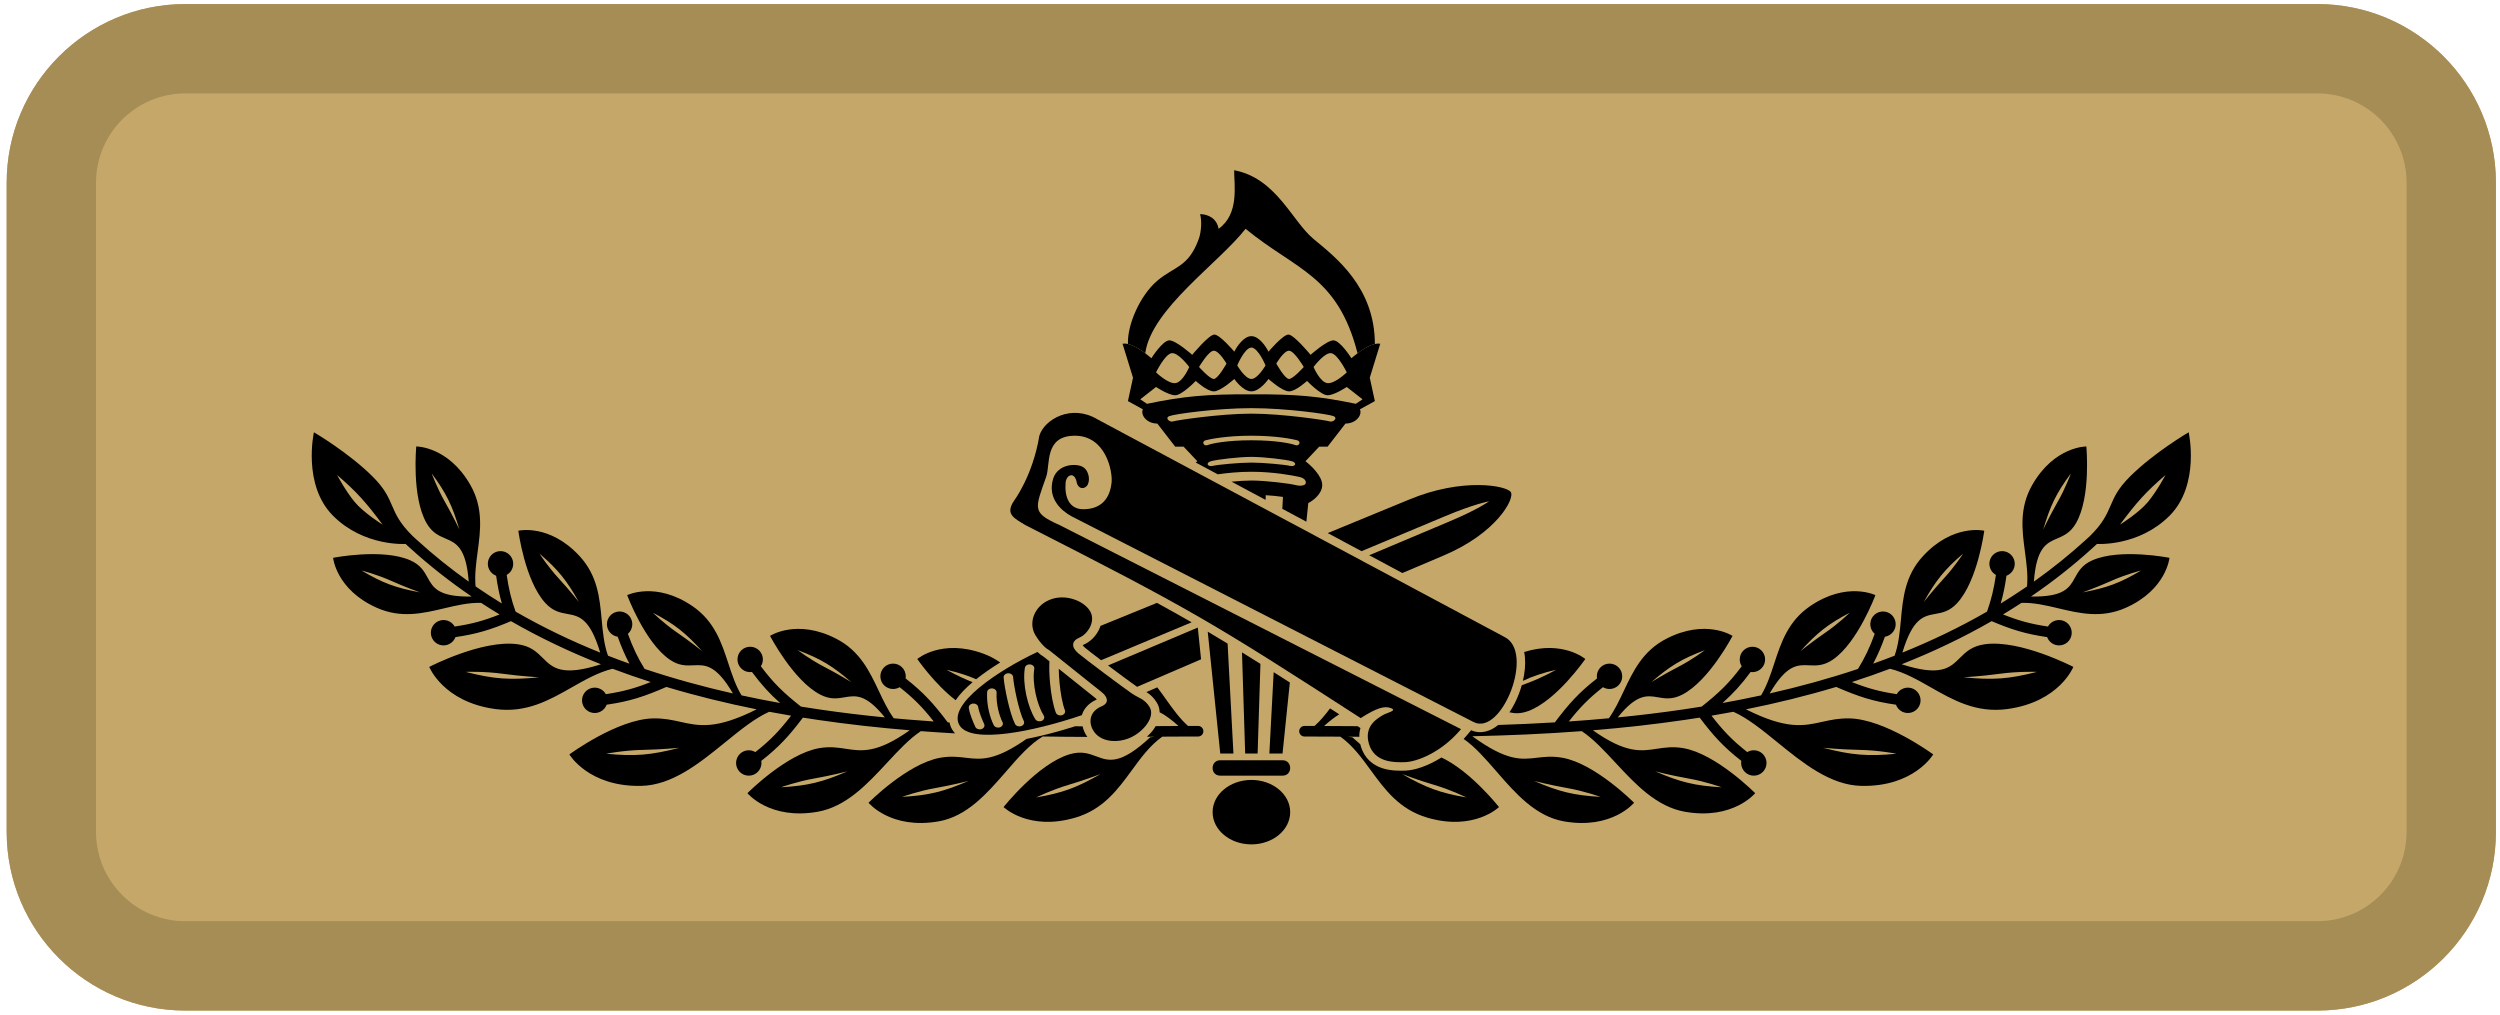 <svg width="308" height="125" viewBox="0 0 308 125" fill="none" xmlns="http://www.w3.org/2000/svg">
<path d="M0.823 22.512C0.823 10.355 10.678 0.5 22.835 0.5H285.485C297.641 0.5 307.496 10.355 307.496 22.512V102.488C307.496 114.645 297.641 124.5 285.485 124.5H22.835C10.678 124.5 0.823 114.645 0.823 102.488V22.512Z" fill="#C5A869"/>
<path fill-rule="evenodd" clip-rule="evenodd" d="M285.485 11.506H22.835C16.757 11.506 11.829 16.433 11.829 22.512V102.488C11.829 108.567 16.757 113.494 22.835 113.494H285.485C291.563 113.494 296.49 108.567 296.49 102.488V22.512C296.49 16.433 291.563 11.506 285.485 11.506ZM22.835 0.5C10.678 0.5 0.823 10.355 0.823 22.512V102.488C0.823 114.645 10.678 124.5 22.835 124.5H285.485C297.641 124.5 307.496 114.645 307.496 102.488V22.512C307.496 10.355 297.641 0.5 285.485 0.5H22.835Z" fill="#A68C55"/>
<path d="M135.218 51.669L185.307 78.453C189.17 80.247 185.015 90.773 181.527 88.946L131.997 63.599C130.697 62.883 129.044 61.373 129.735 59.024C130.296 57.118 132.655 57.04 133.451 57.554C134.247 58.069 134.336 59.392 133.894 59.869C133.451 60.347 132.832 60.163 132.655 59.465C132.434 58.071 131.372 58.436 131.283 59.465C131.137 61.164 131.684 62.736 133.451 62.736C135.218 62.736 136.681 61.891 136.946 59.465C137.098 58.074 136.238 53.681 132.434 53.681C128.629 53.681 129.42 57.242 128.894 58.73C127.479 62.736 127.12 63.154 130.531 64.684L179.995 89.83C177.592 92.709 174.557 93.843 173.131 93.897C171.705 93.951 169.339 93.924 168.659 91.663C167.978 89.401 169.793 88.471 170.312 88.136C170.83 87.802 172.191 87.571 171.381 87.248C170.571 86.925 169.599 87.221 167.636 88.471C149.407 76.689 146.759 75.09 126.313 64.684C124.91 63.825 123.826 63.355 124.92 61.702C124.92 61.702 127.232 58.651 128.048 53.681C128.66 51.669 131.997 49.727 135.218 51.669Z" fill="black"/>
<path d="M158.951 100.058C158.951 102.251 156.811 104.028 154.172 104.028C151.533 104.028 149.393 102.251 149.393 100.058C149.393 97.866 151.533 96.088 154.172 96.088C156.811 96.088 158.951 97.866 158.951 100.058Z" fill="black"/>
<path d="M158.009 93.662C159.252 93.662 159.276 95.561 158.009 95.561L150.335 95.561C149.068 95.561 149.092 93.662 150.335 93.662L158.009 93.662Z" fill="black"/>
<path d="M169.382 42.377C169.382 35.363 164.506 31.665 161.83 29.442C159.154 27.219 157.241 21.945 152.048 20.972C152.048 22.875 152.684 26.364 150.132 28.188C149.905 26.886 148.808 26.383 147.85 26.383C148.075 27.132 148.017 28.529 147.686 29.442C146.418 32.943 144.679 32.807 142.58 34.584C140.481 36.361 138.875 39.965 138.962 42.377C139.683 42.542 140.511 43.082 141.094 43.52C141.848 38.057 150.132 32.443 153.454 28.188C159.642 33.281 164.776 33.901 167.25 43.52C167.834 43.082 168.661 42.542 169.382 42.377Z" fill="black"/>
<path d="M139.171 90.917C137.543 91.599 135.536 91.395 134.695 90.009C134.064 88.969 134.247 87.632 135.708 87.02C136.876 86.531 136.232 85.671 135.764 85.301L129.266 80.11C129 79.989 128.289 79.45 127.566 78.257C126.661 76.766 127.396 74.698 129.294 73.904C131.193 73.109 133.506 73.988 134.284 75.271C135.062 76.553 133.981 78.136 132.98 78.555C131.978 78.975 131.981 79.756 132.841 80.483C133.7 81.21 138.395 84.722 139.463 85.448C140.318 86.029 141.022 86.104 141.63 87.106C142.387 88.354 140.798 90.236 139.171 90.917Z" fill="black"/>
<path fill-rule="evenodd" clip-rule="evenodd" d="M127.808 80.321C128.056 80.554 128.306 80.746 128.541 80.879L129.292 81.478C129.244 82.221 129.276 83.187 129.366 84.149C129.491 85.49 129.736 86.908 130.084 87.803C130.183 88.058 130.512 88.198 130.82 88.116C131.127 88.033 131.295 87.76 131.196 87.504C130.892 86.722 130.655 85.397 130.531 84.074C130.476 83.481 130.445 82.905 130.44 82.395L134.956 86.003L134.959 86.005C135.013 86.048 135.077 86.109 135.129 86.176C134.125 86.611 133.515 87.317 133.286 88.107C127.369 90.126 119.631 91.697 118.216 89.364C116.673 86.821 122.939 82.608 127.808 80.321ZM126.925 81.858C127.244 81.895 127.467 82.14 127.423 82.406C127.278 83.274 127.358 84.386 127.588 85.461C127.818 86.538 128.189 87.527 128.587 88.155C128.737 88.392 128.628 88.686 128.342 88.811C128.057 88.936 127.703 88.845 127.553 88.608C127.078 87.859 126.679 86.763 126.437 85.631C126.194 84.498 126.098 83.276 126.265 82.272C126.31 82.007 126.605 81.821 126.925 81.858ZM124.192 82.949C124.514 82.932 124.792 83.134 124.813 83.402C124.859 83.986 125.04 85.058 125.29 86.139C125.542 87.23 125.849 88.271 126.128 88.818C126.255 89.065 126.116 89.35 125.819 89.454C125.522 89.559 125.179 89.444 125.053 89.197C124.719 88.544 124.393 87.411 124.142 86.322C123.889 85.223 123.697 84.107 123.646 83.465C123.626 83.197 123.87 82.966 124.192 82.949ZM122.223 84.813C122.546 84.825 122.795 85.052 122.78 85.32C122.699 86.796 123.142 88.24 123.511 88.964C123.636 89.211 123.497 89.496 123.2 89.601C122.903 89.705 122.56 89.59 122.434 89.343C122.005 88.5 121.523 86.912 121.613 85.276C121.627 85.008 121.901 84.801 122.223 84.813ZM119.877 86.68C120.198 86.653 120.484 86.848 120.517 87.115C120.548 87.376 120.668 87.77 120.822 88.182C120.972 88.584 121.141 88.969 121.249 89.197C121.367 89.446 121.219 89.728 120.918 89.826C120.618 89.924 120.279 89.802 120.161 89.552C120.044 89.304 119.865 88.897 119.706 88.469C119.549 88.051 119.398 87.577 119.354 87.211C119.321 86.945 119.556 86.707 119.877 86.68Z" fill="black"/>
<path fill-rule="evenodd" clip-rule="evenodd" d="M158.009 92.832H156.385L156.916 82.814C157.559 83.221 158.221 83.643 158.909 84.082L158.009 92.832ZM154.939 92.832L155.286 81.787C154.504 81.296 153.749 80.826 153.013 80.372L153.405 92.832L154.939 92.832ZM151.241 79.288L151.959 92.832H150.335L148.792 77.823C149.601 78.3 150.413 78.785 151.241 79.288ZM142.534 74.274C144.026 75.089 145.428 75.874 146.808 76.668L135.652 81.338C134.733 80.641 133.965 80.048 133.674 79.802C133.53 79.68 133.451 79.58 133.412 79.513C133.41 79.509 133.407 79.505 133.405 79.501L133.402 79.496C133.399 79.489 133.396 79.484 133.394 79.478C133.417 79.464 133.453 79.445 133.506 79.422C134.323 79.08 135.008 78.366 135.382 77.603C135.458 77.447 135.525 77.282 135.578 77.11C137.478 76.336 139.871 75.36 142.534 74.274ZM172.772 70.596C174.961 69.663 176.702 68.924 177.752 68.484C184.4 65.702 186.625 61.437 186.14 60.636C185.653 59.835 180.203 58.784 173.556 61.567C171.824 62.292 168.114 63.818 163.574 65.677L167.74 67.905L178.062 63.584C181.675 62.071 183.455 61.76 183.455 61.76C183.455 61.76 182.097 62.767 178.484 64.279C177.482 64.699 173.67 66.305 168.682 68.409L172.772 70.596ZM160.945 64.272L161.181 61.977C161.754 61.69 162.9 60.842 162.9 59.75C162.9 58.658 161.523 57.344 160.834 56.824L162.525 55.03H163.558L165.764 52.183C167.051 52.183 167.85 51.166 167.548 50.428L169.382 49.416L168.758 46.533L170.045 42.353C169.844 42.31 169.619 42.323 169.382 42.377C168.661 42.542 167.834 43.082 167.25 43.52C166.801 43.858 166.496 44.135 166.496 44.135C166.496 44.135 165.108 41.932 164.281 41.932C163.453 41.932 161.464 43.714 161.464 43.714C161.464 43.714 159.412 41.219 158.734 41.219C158.056 41.219 156.277 43.325 156.277 43.325C155.966 42.688 155.109 41.413 154.172 41.413C153.235 41.413 152.378 42.688 152.067 43.325C152.067 43.325 150.288 41.219 149.61 41.219C148.932 41.219 146.88 43.714 146.88 43.714C146.88 43.714 144.891 41.932 144.063 41.932C143.236 41.932 141.848 44.135 141.848 44.135C141.848 44.135 141.544 43.858 141.094 43.52C140.511 43.082 139.683 42.542 138.962 42.377C138.726 42.323 138.5 42.31 138.299 42.353L139.586 46.533L138.962 49.416L140.796 50.428C140.494 51.166 141.293 52.183 142.58 52.183L144.787 55.03H145.82L147.51 56.824C147.449 56.87 147.382 56.923 147.311 56.981L150.034 58.437C151.15 58.273 152.617 58.121 154.172 58.121C156.835 58.121 159.242 58.566 160.066 58.755C160.891 58.943 160.953 59.406 160.834 59.611C160.715 59.817 160.211 59.92 159.572 59.75C158.932 59.58 155.939 59.2 154.172 59.2C153.474 59.2 152.585 59.259 151.725 59.342L155.921 61.585L155.939 61.01C156.737 61.054 157.434 61.127 158.06 61.221L157.983 62.687L160.945 64.272ZM154.172 56.992C155.664 56.992 158.293 57.243 158.932 57.394C159.572 57.545 159.86 57.025 159.154 56.824C158.388 56.606 155.665 56.288 154.172 56.288C152.679 56.288 149.956 56.606 149.19 56.824C148.484 57.025 148.773 57.545 149.412 57.394C150.051 57.243 152.68 56.992 154.172 56.992ZM154.172 54.242C157.199 54.242 159.077 54.638 159.572 54.834C160.066 55.03 160.343 54.38 159.814 54.242C159.285 54.103 157.269 53.679 154.172 53.679C151.075 53.679 149.059 54.103 148.53 54.242C148.001 54.38 148.278 55.03 148.773 54.834C149.267 54.638 151.145 54.242 154.172 54.242ZM154.172 50.962C158.06 50.962 163.474 51.79 163.843 51.921C164.211 52.051 164.881 51.514 164.281 51.265C163.68 51.015 158.454 50.284 154.172 50.284C149.891 50.284 144.664 51.015 144.063 51.265C143.463 51.514 144.133 52.051 144.501 51.92C144.87 51.79 150.284 50.962 154.172 50.962ZM157.239 44.79C157.239 44.79 158.153 43.209 158.804 43.209C159.454 43.209 160.622 45.212 160.622 45.212C160.622 45.212 159.317 46.688 158.804 46.688C158.29 46.688 157.239 44.79 157.239 44.79ZM161.83 45.212C161.83 45.212 163.224 43.326 164.047 43.52C164.869 43.714 165.92 45.874 165.92 45.874C165.92 45.874 164.481 47.278 163.558 47.202C162.634 47.126 161.83 45.212 161.83 45.212ZM154.172 46.688C154.953 46.688 155.912 45.02 155.912 45.02C155.912 45.02 155.021 42.856 154.172 42.818C153.323 42.856 152.432 45.019 152.432 45.019C152.432 45.019 153.391 46.688 154.172 46.688ZM154.172 48.218C155.243 48.218 156.277 46.688 156.277 46.688C156.277 46.688 157.964 48.218 158.804 48.218C159.643 48.218 161.027 46.93 161.027 46.93C161.027 46.93 162.721 48.696 163.558 48.696C164.394 48.696 165.92 47.676 165.92 47.676L167.864 49.196L167.035 49.749C162.507 48.803 159.672 48.56 154.172 48.578C148.672 48.56 145.837 48.803 141.309 49.749L140.481 49.196L142.424 47.676C142.424 47.676 143.95 48.696 144.787 48.696C145.624 48.696 147.317 46.93 147.317 46.93C147.317 46.93 148.701 48.218 149.541 48.218C150.38 48.218 152.067 46.688 152.067 46.688C152.067 46.688 153.1 48.218 154.172 48.218ZM151.106 44.79C151.106 44.79 150.191 43.209 149.541 43.209C148.89 43.209 147.722 45.212 147.722 45.212C147.722 45.212 149.027 46.688 149.541 46.688C150.054 46.688 151.106 44.79 151.106 44.79ZM146.514 45.212C146.514 45.212 145.12 43.326 144.298 43.52C143.475 43.714 142.424 45.873 142.424 45.873C142.424 45.873 143.863 47.278 144.787 47.202C145.71 47.126 146.514 45.212 146.514 45.212ZM140.088 84.617C142.09 83.755 144.845 82.571 147.971 81.228L147.569 77.316C142.804 79.327 138.734 81.044 136.508 81.984C137.919 83.044 139.439 84.165 140.088 84.617Z" fill="black"/>
<path d="M119.827 84.041C118.996 84.747 118.255 85.499 117.734 86.267C115.139 84.282 113.01 81.189 113.01 81.189C113.01 81.189 115.999 78.638 121.15 80.53C121.938 80.82 122.621 81.189 123.227 81.616C122.168 82.27 121.152 82.969 120.262 83.683C119.194 83.212 118.076 82.864 116.61 82.512C116.61 82.512 118.086 83.368 119.827 84.041Z" fill="black"/>
<path fill-rule="evenodd" clip-rule="evenodd" d="M116.98 89.01C117.036 89.31 117.147 89.61 117.325 89.904C117.425 90.07 117.542 90.219 117.67 90.354C116.277 90.276 114.869 90.185 113.45 90.078C112.023 91.024 110.686 92.465 109.296 93.962C106.859 96.589 104.258 99.391 100.724 100.011C94.806 101.05 92.082 97.72 92.082 97.72C92.082 97.72 96.879 92.883 100.91 92.176C102.217 91.947 103.219 92.1 104.197 92.25C106.163 92.552 108.03 92.838 112.075 89.97C108.348 89.664 104.549 89.249 100.725 88.687C100.123 88.599 99.521 88.507 98.919 88.411C97.222 90.662 95.979 92.026 93.792 93.737C93.806 93.822 93.813 93.909 93.813 93.998C93.813 94.862 93.113 95.563 92.249 95.563C91.385 95.563 90.684 94.862 90.684 93.998C90.684 93.134 91.385 92.433 92.249 92.433C92.329 92.433 92.407 92.439 92.484 92.451C92.515 92.456 92.546 92.461 92.576 92.468C92.6 92.473 92.623 92.478 92.647 92.484C92.793 92.523 92.93 92.582 93.057 92.658C94.917 91.196 96.047 90.004 97.463 88.172C96.565 88.021 95.666 87.86 94.767 87.691C93.007 88.474 91.217 89.928 89.345 91.45L89.343 91.451L89.342 91.452C86.199 94.007 82.825 96.749 78.972 96.822C72.496 96.945 70.147 92.945 70.147 92.945C70.147 92.945 76.061 88.59 80.472 88.506C81.803 88.481 82.836 88.711 83.841 88.935C86.095 89.438 88.206 89.909 93.214 87.389C89.492 86.642 85.772 85.734 82.103 84.631C79.362 85.818 77.58 86.409 74.738 86.82C74.709 86.901 74.672 86.981 74.627 87.058C74.198 87.808 73.242 88.067 72.493 87.638C71.743 87.209 71.483 86.253 71.912 85.503C72.341 84.753 73.297 84.493 74.047 84.923C74.163 84.989 74.266 85.067 74.358 85.155C74.47 85.263 74.563 85.386 74.637 85.519C76.783 85.203 78.283 84.78 80.166 84.028C78.588 83.521 77.021 82.976 75.468 82.391C73.693 82.834 72.079 83.752 70.438 84.687C67.677 86.258 64.836 87.876 61.007 87.353C54.59 86.477 52.884 82.163 52.884 82.163C52.884 82.163 59.399 78.771 63.77 79.368C65.385 79.588 66.144 80.343 66.874 81.068C68.085 82.272 69.213 83.392 74.037 81.838C70.23 80.333 66.517 78.577 62.952 76.528C60.499 77.566 58.77 78.107 56.114 78.492C56.084 78.573 56.047 78.652 56.003 78.729C55.574 79.479 54.617 79.739 53.868 79.309C53.118 78.88 52.858 77.924 53.287 77.174C53.717 76.424 54.673 76.165 55.423 76.594C55.679 76.741 55.878 76.949 56.012 77.19C58.16 76.874 59.66 76.451 61.544 75.699C60.781 75.238 60.026 74.764 59.278 74.275C57.754 74.227 56.248 74.584 54.715 74.948C52.096 75.57 49.401 76.21 46.412 74.875C41.401 72.636 41.04 68.723 41.04 68.723C41.04 68.723 47.145 67.513 50.557 69.037C51.818 69.601 52.257 70.395 52.677 71.158C53.365 72.404 54.005 73.565 58.106 73.493C55.44 71.675 52.88 69.668 50.45 67.452L49.969 67.013C49.969 67.013 44.856 67.365 41.04 63.55C37.224 59.734 38.675 53.255 38.675 53.255C38.675 53.255 42.949 55.752 45.933 58.736C47.398 60.201 47.845 61.239 48.296 62.285C48.764 63.369 49.235 64.463 50.848 66.05L51.329 66.49C53.377 68.358 55.521 70.077 57.747 71.656C57.426 67.433 56.194 66.906 54.87 66.34C54.069 65.997 53.234 65.64 52.548 64.442C50.69 61.199 51.283 55.004 51.283 55.004C51.283 55.004 55.214 54.972 57.942 59.734C59.569 62.575 59.202 65.321 58.845 67.988C58.652 69.429 58.462 70.848 58.591 72.246C59.653 72.976 60.732 73.676 61.827 74.346C61.528 73.299 61.306 72.224 61.122 70.929C61.088 70.916 61.055 70.903 61.021 70.888C60.975 70.867 60.929 70.843 60.885 70.817C60.136 70.386 59.878 69.43 60.309 68.681C60.74 67.932 61.697 67.674 62.446 68.106C63.195 68.537 63.452 69.493 63.021 70.242C62.874 70.498 62.665 70.697 62.424 70.83C62.677 72.58 63.002 73.901 63.519 75.35C66.872 77.283 70.362 78.955 73.945 80.399C72.669 76.139 71.328 75.896 69.885 75.635C69.028 75.48 68.135 75.319 67.198 74.304C64.663 71.558 63.859 65.386 63.859 65.386C63.859 65.386 67.683 64.478 71.405 68.511C73.626 70.917 73.88 73.675 74.128 76.355C74.269 77.882 74.408 79.384 74.906 80.781C75.781 81.122 76.66 81.45 77.544 81.765C77.013 80.765 76.561 79.726 76.1 78.446C76.015 78.433 75.93 78.412 75.845 78.385C75.024 78.114 74.579 77.23 74.849 76.409C75.12 75.588 76.004 75.142 76.825 75.413C77.646 75.683 78.091 76.568 77.821 77.389C77.728 77.669 77.564 77.906 77.355 78.086C77.975 79.799 78.579 81.051 79.417 82.412C82.993 83.608 86.634 84.605 90.297 85.434C88.193 81.838 86.861 81.9 85.431 81.966C84.561 82.006 83.655 82.048 82.515 81.268C79.431 79.157 77.269 73.321 77.269 73.321C77.269 73.321 80.794 71.582 85.322 74.682C88.024 76.531 88.888 79.163 89.728 81.72C90.182 83.104 90.629 84.466 91.356 85.669C92.939 86.014 94.525 86.328 96.112 86.614C94.832 85.479 93.819 84.376 92.643 82.792C92.558 82.804 92.471 82.809 92.382 82.807C91.518 82.785 90.836 82.067 90.857 81.203C90.879 80.339 91.597 79.657 92.461 79.679C93.325 79.701 94.007 80.418 93.986 81.282C93.981 81.465 93.945 81.64 93.883 81.802C93.845 81.902 93.797 81.996 93.741 82.084C95.297 84.172 96.549 85.366 98.675 87.052C99.422 87.174 100.168 87.289 100.914 87.398C103.632 87.798 106.338 88.122 109.014 88.386C106.665 85.458 105.397 85.676 104.04 85.909C103.182 86.057 102.288 86.211 101.06 85.578C97.738 83.864 94.871 78.341 94.871 78.341C94.871 78.341 98.154 76.179 103.031 78.695C105.941 80.195 107.124 82.7 108.274 85.134C108.829 86.31 109.377 87.469 110.107 88.49C110.72 88.547 111.331 88.601 111.94 88.652C112.978 88.738 114.011 88.816 115.037 88.886C113.713 87.199 112.604 86.052 110.834 84.661C110.598 84.803 110.321 84.885 110.026 84.885C109.162 84.885 108.461 84.185 108.461 83.321C108.461 82.457 109.162 81.756 110.026 81.756C110.89 81.756 111.59 82.457 111.59 83.321C111.59 83.356 111.589 83.391 111.587 83.426L111.581 83.488C111.578 83.52 111.574 83.551 111.569 83.582C113.784 85.315 115.031 86.692 116.763 88.997C116.835 89.001 116.907 89.005 116.98 89.01ZM41.532 58.526C43.914 60.558 45.123 61.923 47.138 64.636C47.138 64.636 44.818 63.194 43.697 61.844C42.576 60.495 41.532 58.526 41.532 58.526ZM100.317 95.91C98.174 96.286 96.218 96.994 96.218 96.994C99.526 96.805 101.32 96.358 104.405 95.028C104.405 95.028 102.459 95.534 100.317 95.91ZM57.37 82.776C57.37 82.776 59.611 82.69 61.935 83.008C64.259 83.325 66.423 83.443 66.423 83.443C62.819 83.798 60.83 83.668 57.37 82.776ZM48.2 71.561C46.386 70.751 44.542 70.287 44.542 70.287C47.144 71.835 48.731 72.414 51.746 72.983C51.746 72.983 50.014 72.372 48.2 71.561ZM53.19 58.333C53.19 58.333 53.836 60.12 54.823 61.844C55.811 63.569 56.592 65.231 56.592 65.231C55.725 62.287 54.991 60.766 53.19 58.333ZM68.837 71.264C67.489 69.804 66.461 68.205 66.461 68.205C68.759 70.176 69.814 71.494 71.317 74.17C71.317 74.17 70.184 72.724 68.837 71.264ZM98.281 80.099C98.281 80.099 99.793 81.249 101.559 82.16C103.325 83.071 104.884 84.042 104.884 84.042C102.557 82.042 101.114 81.164 98.281 80.099ZM80.435 75.488C80.435 75.488 81.794 76.816 83.433 77.939C85.073 79.061 86.5 80.218 86.5 80.218C84.438 77.945 83.115 76.895 80.435 75.488ZM74.673 92.859C74.673 92.859 76.875 92.43 79.22 92.385C81.565 92.341 83.721 92.124 83.721 92.124C80.215 93.03 78.229 93.208 74.673 92.859Z" fill="black"/>
<path fill-rule="evenodd" clip-rule="evenodd" d="M126.469 91.034C122.546 93.779 120.846 93.577 118.976 93.355C118.061 93.246 117.106 93.132 115.83 93.356C111.8 94.063 107.002 98.9 107.002 98.9C107.002 98.9 109.727 102.23 115.644 101.192C119.148 100.577 121.628 97.722 123.96 95.038C125.447 93.326 126.873 91.684 128.467 90.735C130.347 90.767 132.182 90.782 133.962 90.788C133.907 90.712 133.854 90.632 133.804 90.549C133.606 90.223 133.457 89.861 133.377 89.483C133.072 89.481 132.766 89.48 132.458 89.478C130.518 90.096 128.438 90.651 126.469 91.034ZM111.138 98.174C111.138 98.174 113.095 97.466 115.237 97.09C117.38 96.714 119.325 96.208 119.325 96.208C116.241 97.539 114.447 97.986 111.138 98.174Z" fill="black"/>
<path fill-rule="evenodd" clip-rule="evenodd" d="M142.381 89.459C143.344 89.452 144.282 89.447 145.194 89.442C144.27 88.609 143.513 88.075 142.869 87.748C142.859 87.356 142.758 86.955 142.521 86.565C142.129 85.918 141.686 85.541 141.232 85.26L142.575 84.682C142.948 85.167 143.302 85.664 143.653 86.158C144.494 87.341 145.322 88.505 146.368 89.438C146.787 89.437 147.2 89.436 147.606 89.436C147.966 89.436 148.257 89.728 148.257 90.087C148.257 90.447 147.966 90.739 147.606 90.739C146.96 90.739 146.297 90.74 145.618 90.743C144.831 90.746 144.023 90.751 143.195 90.756C141.678 91.831 140.574 93.344 139.448 94.886C137.712 97.266 135.924 99.716 132.487 100.731C126.725 102.432 123.641 99.432 123.641 99.432C123.641 99.432 127.86 94.083 131.784 92.924C133.234 92.496 134.164 92.846 135.057 93.181C136.58 93.754 137.995 94.285 141.7 90.84L142.295 90.762L142.245 90.762H142.238C141.928 90.764 141.615 90.766 141.3 90.768C141.62 90.48 141.907 90.162 142.144 89.828C142.226 89.713 142.306 89.589 142.381 89.459ZM131.618 96.702C129.531 97.318 127.668 98.243 127.668 98.243C130.934 97.681 132.666 97.034 135.58 95.362C135.58 95.362 133.704 96.086 131.618 96.702Z" fill="black"/>
<path fill-rule="evenodd" clip-rule="evenodd" d="M163.862 87.273C163.278 88.058 162.666 88.802 161.952 89.438L161.321 89.436L160.714 89.436C160.354 89.436 160.062 89.728 160.062 90.087C160.062 90.447 160.354 90.739 160.714 90.739C162.109 90.739 163.583 90.747 165.125 90.756C166.642 91.831 167.746 93.344 168.872 94.886C170.608 97.266 172.396 99.716 175.833 100.731C181.595 102.432 184.679 99.432 184.679 99.432C184.679 99.432 181.174 94.989 177.582 93.324C175.883 94.4 174.242 94.898 173.17 94.939C172.453 94.966 171.338 94.984 170.288 94.638C169.179 94.271 168.118 93.482 167.661 91.963C167.634 91.872 167.61 91.783 167.588 91.695C167.284 91.442 166.961 91.157 166.619 90.84L166.025 90.762L166.075 90.762H166.082C166.538 90.765 167 90.768 167.467 90.771C167.46 90.382 167.513 90.023 167.611 89.695L167.258 89.467C166.868 89.465 166.481 89.462 166.098 89.46L163.126 89.442C163.84 88.798 164.454 88.333 164.994 88.004C164.609 87.756 164.232 87.512 163.862 87.273ZM180.652 98.243C180.652 98.243 178.788 97.318 176.702 96.702C174.616 96.086 172.741 95.362 172.741 95.362C175.654 97.034 177.386 97.681 180.652 98.243Z" fill="black"/>
<path d="M187.779 80.324C187.825 80.555 187.856 80.789 187.875 81.021C187.95 81.932 187.847 82.918 187.62 83.883C188.826 83.308 190.043 82.912 191.71 82.512C191.71 82.512 190.066 83.466 188.201 84.151C187.956 84.242 187.715 84.333 187.48 84.424C187.383 84.764 187.272 85.099 187.149 85.426C186.839 86.246 186.438 87.05 185.964 87.756C186.607 87.906 187.326 87.953 188.273 87.604C191.782 86.315 195.31 81.189 195.31 81.189C195.31 81.189 192.556 78.838 187.779 80.324Z" fill="black"/>
<path fill-rule="evenodd" clip-rule="evenodd" d="M184.584 89.317C183.681 90.051 182.485 90.51 181.241 89.965L180.795 90.498C180.64 90.684 180.482 90.864 180.322 91.037C181.73 92.01 183.02 93.496 184.36 95.038C186.692 97.722 189.172 100.577 192.676 101.192C198.593 102.23 201.318 98.9 201.318 98.9C201.318 98.9 196.52 94.063 192.49 93.356C191.214 93.132 190.259 93.246 189.344 93.355C187.402 93.585 185.643 93.794 181.39 90.706C185.693 90.613 190.219 90.428 194.87 90.078C196.296 91.024 197.633 92.464 199.022 93.961L199.024 93.963C201.461 96.589 204.062 99.391 207.596 100.011C213.514 101.05 216.238 97.72 216.238 97.72C216.238 97.72 211.44 92.883 207.41 92.176C206.103 91.947 205.101 92.1 204.123 92.25C202.157 92.552 200.29 92.838 196.245 89.97C199.972 89.664 203.772 89.249 207.595 88.687C208.196 88.599 208.798 88.507 209.401 88.411C211.098 90.662 212.341 92.026 214.528 93.737C214.514 93.822 214.507 93.909 214.507 93.998C214.507 94.862 215.207 95.563 216.071 95.563C216.935 95.563 217.636 94.862 217.636 93.998C217.636 93.134 216.935 92.433 216.071 92.433C215.776 92.433 215.499 92.516 215.263 92.658C213.403 91.196 212.273 90.004 210.857 88.172C211.755 88.021 212.654 87.86 213.553 87.691C215.314 88.475 217.105 89.93 218.978 91.452C222.121 94.007 225.495 96.749 229.348 96.822C235.824 96.945 238.173 92.945 238.173 92.945C238.173 92.945 232.259 88.59 227.848 88.506C226.517 88.481 225.484 88.711 224.479 88.935C222.225 89.438 220.114 89.909 215.105 87.389C218.829 86.642 222.547 85.734 226.218 84.631C228.958 85.818 230.74 86.409 233.581 86.82C233.611 86.901 233.648 86.981 233.692 87.058C234.122 87.808 235.078 88.067 235.827 87.638C236.578 87.209 236.837 86.253 236.408 85.503C235.979 84.753 235.022 84.493 234.273 84.923C234.147 84.995 234.035 85.082 233.937 85.18C233.836 85.282 233.751 85.396 233.683 85.519C231.537 85.203 230.036 84.78 228.154 84.028C229.732 83.521 231.299 82.976 232.852 82.391C234.627 82.834 236.241 83.752 237.882 84.687C240.643 86.258 243.484 87.876 247.312 87.353C253.731 86.477 255.436 82.163 255.436 82.163C255.436 82.163 248.921 78.771 244.55 79.368C242.935 79.588 242.175 80.343 241.446 81.068C240.234 82.272 239.107 83.392 234.283 81.838C238.09 80.333 241.803 78.577 245.368 76.528C247.82 77.566 249.551 78.107 252.206 78.492C252.236 78.573 252.273 78.652 252.317 78.729C252.746 79.479 253.703 79.739 254.452 79.309C255.202 78.88 255.462 77.924 255.032 77.174C254.603 76.424 253.647 76.165 252.898 76.594C252.641 76.741 252.442 76.949 252.308 77.19C250.16 76.874 248.659 76.451 246.775 75.699C247.538 75.238 248.294 74.764 249.042 74.275C250.566 74.227 252.072 74.584 253.605 74.948C256.224 75.57 258.918 76.21 261.908 74.875C266.919 72.636 267.28 68.723 267.28 68.723C267.28 68.723 261.175 67.513 257.763 69.037C256.502 69.6 256.063 70.395 255.642 71.158C254.955 72.404 254.315 73.565 250.214 73.493C252.88 71.675 255.44 69.668 257.869 67.452L258.35 67.013C258.35 67.013 263.464 67.365 267.28 63.55C271.095 59.734 269.645 53.255 269.645 53.255C269.645 53.255 265.371 55.752 262.387 58.736C260.922 60.201 260.474 61.239 260.024 62.285C259.556 63.369 259.085 64.463 257.472 66.05L256.991 66.49C254.943 68.358 252.798 70.077 250.573 71.656C250.894 67.433 252.126 66.906 253.45 66.34C254.251 65.997 255.086 65.64 255.772 64.442C257.63 61.199 257.036 55.004 257.036 55.004C257.036 55.004 253.106 54.972 250.378 59.734C248.751 62.575 249.118 65.321 249.475 67.989C249.668 69.43 249.858 70.848 249.729 72.246C249.581 72.347 249.433 72.448 249.285 72.549C248.928 72.79 248.568 73.029 248.207 73.264C248.041 73.372 247.875 73.479 247.708 73.586C247.503 73.717 247.297 73.847 247.091 73.976C246.892 74.1 246.692 74.224 246.493 74.346C246.791 73.299 247.014 72.224 247.198 70.929C247.241 70.913 247.284 70.895 247.326 70.875C247.35 70.864 247.373 70.852 247.395 70.84L247.435 70.817C248.184 70.386 248.442 69.43 248.011 68.681C247.579 67.932 246.623 67.674 245.874 68.106C245.125 68.537 244.868 69.493 245.299 70.242C245.446 70.498 245.655 70.697 245.896 70.83C245.643 72.58 245.317 73.901 244.801 75.35C241.448 77.283 237.958 78.955 234.375 80.399C235.651 76.139 236.992 75.896 238.435 75.635C239.292 75.48 240.185 75.319 241.121 74.304C243.657 71.558 244.461 65.386 244.461 65.386C244.461 65.386 240.637 64.478 236.915 68.511C234.695 70.916 234.44 73.675 234.192 76.354C234.051 77.882 233.912 79.384 233.413 80.781C232.539 81.122 231.66 81.45 230.776 81.765C231.307 80.765 231.759 79.726 232.22 78.446C232.305 78.433 232.39 78.412 232.475 78.385C233.295 78.114 233.741 77.23 233.471 76.409C233.2 75.588 232.316 75.142 231.495 75.413C230.674 75.683 230.228 76.568 230.499 77.389C230.591 77.669 230.756 77.906 230.965 78.086C230.344 79.799 229.741 81.051 228.903 82.412C225.328 83.608 221.686 84.605 218.022 85.434C220.127 81.838 221.458 81.9 222.888 81.966C223.759 82.006 224.665 82.048 225.804 81.268C228.889 79.157 231.05 73.321 231.05 73.321C231.05 73.321 227.526 71.582 222.997 74.682C220.296 76.531 219.432 79.163 218.592 81.72C218.138 83.104 217.691 84.466 216.963 85.669C215.381 86.014 213.795 86.328 212.208 86.614C213.488 85.479 214.501 84.376 215.676 82.792C215.761 82.804 215.849 82.809 215.938 82.807C216.802 82.785 217.485 82.067 217.463 81.203C217.441 80.339 216.723 79.657 215.859 79.679C214.995 79.701 214.313 80.418 214.335 81.282C214.336 81.319 214.338 81.356 214.341 81.392C214.346 81.442 214.352 81.491 214.362 81.539C214.372 81.591 214.384 81.643 214.4 81.693C214.441 81.833 214.502 81.964 214.579 82.084C213.023 84.172 211.771 85.366 209.645 87.052C208.898 87.174 208.152 87.289 207.406 87.398C204.688 87.798 201.982 88.122 199.306 88.386C201.656 85.458 202.923 85.676 204.279 85.909C205.138 86.057 206.032 86.211 207.259 85.578C210.581 83.864 213.449 78.341 213.449 78.341C213.449 78.341 210.166 76.179 205.289 78.695C202.379 80.195 201.196 82.7 200.046 85.134C199.491 86.31 198.943 87.469 198.212 88.49C196.556 88.644 194.911 88.775 193.283 88.886C194.606 87.199 195.716 86.052 197.486 84.661C197.722 84.803 197.998 84.885 198.294 84.885C199.158 84.885 199.859 84.185 199.859 83.321C199.859 82.457 199.158 81.756 198.294 81.756C197.43 81.756 196.73 82.457 196.73 83.321C196.73 83.41 196.737 83.497 196.751 83.582C194.536 85.315 193.288 86.692 191.557 88.997C189.19 89.14 186.861 89.243 184.584 89.317ZM261.182 64.636C263.197 61.923 264.406 60.558 266.788 58.526C266.788 58.526 265.744 60.495 264.623 61.844C263.502 63.194 261.182 64.636 261.182 64.636ZM253.497 61.844C254.484 60.12 255.13 58.333 255.13 58.333C253.329 60.766 252.595 62.287 251.728 65.231C251.728 65.231 252.509 63.569 253.497 61.844ZM263.778 70.287C263.778 70.287 261.934 70.751 260.12 71.561C258.306 72.372 256.574 72.983 256.574 72.983C259.589 72.414 261.176 71.835 263.778 70.287ZM246.385 83.008C248.708 82.69 250.95 82.776 250.95 82.776C247.49 83.668 245.501 83.798 241.897 83.443C241.897 83.443 244.061 83.325 246.385 83.008ZM212.102 96.994C212.102 96.994 210.146 96.286 208.003 95.91C205.861 95.534 203.915 95.028 203.915 95.028C206.999 96.358 208.793 96.805 212.102 96.994ZM197.181 98.174C197.181 98.174 195.225 97.466 193.083 97.09C190.94 96.714 188.995 96.208 188.995 96.208C192.079 97.539 193.873 97.986 197.181 98.174ZM241.859 68.205C241.859 68.205 240.831 69.804 239.483 71.264C238.136 72.724 237.003 74.17 237.003 74.17C238.506 71.494 239.561 70.176 241.859 68.205ZM206.76 82.16C208.527 81.249 210.04 80.099 210.04 80.099C207.206 81.164 205.763 82.042 203.436 84.042C203.436 84.042 204.994 83.071 206.76 82.16ZM224.886 77.939C226.526 76.816 227.885 75.488 227.885 75.488C225.205 76.895 223.882 77.945 221.82 80.218C221.82 80.218 223.247 79.061 224.886 77.939ZM229.1 92.385C231.445 92.43 233.646 92.859 233.646 92.859C230.091 93.208 228.105 93.03 224.599 92.124C224.599 92.124 226.755 92.341 229.1 92.385Z" fill="black"/>
</svg>
